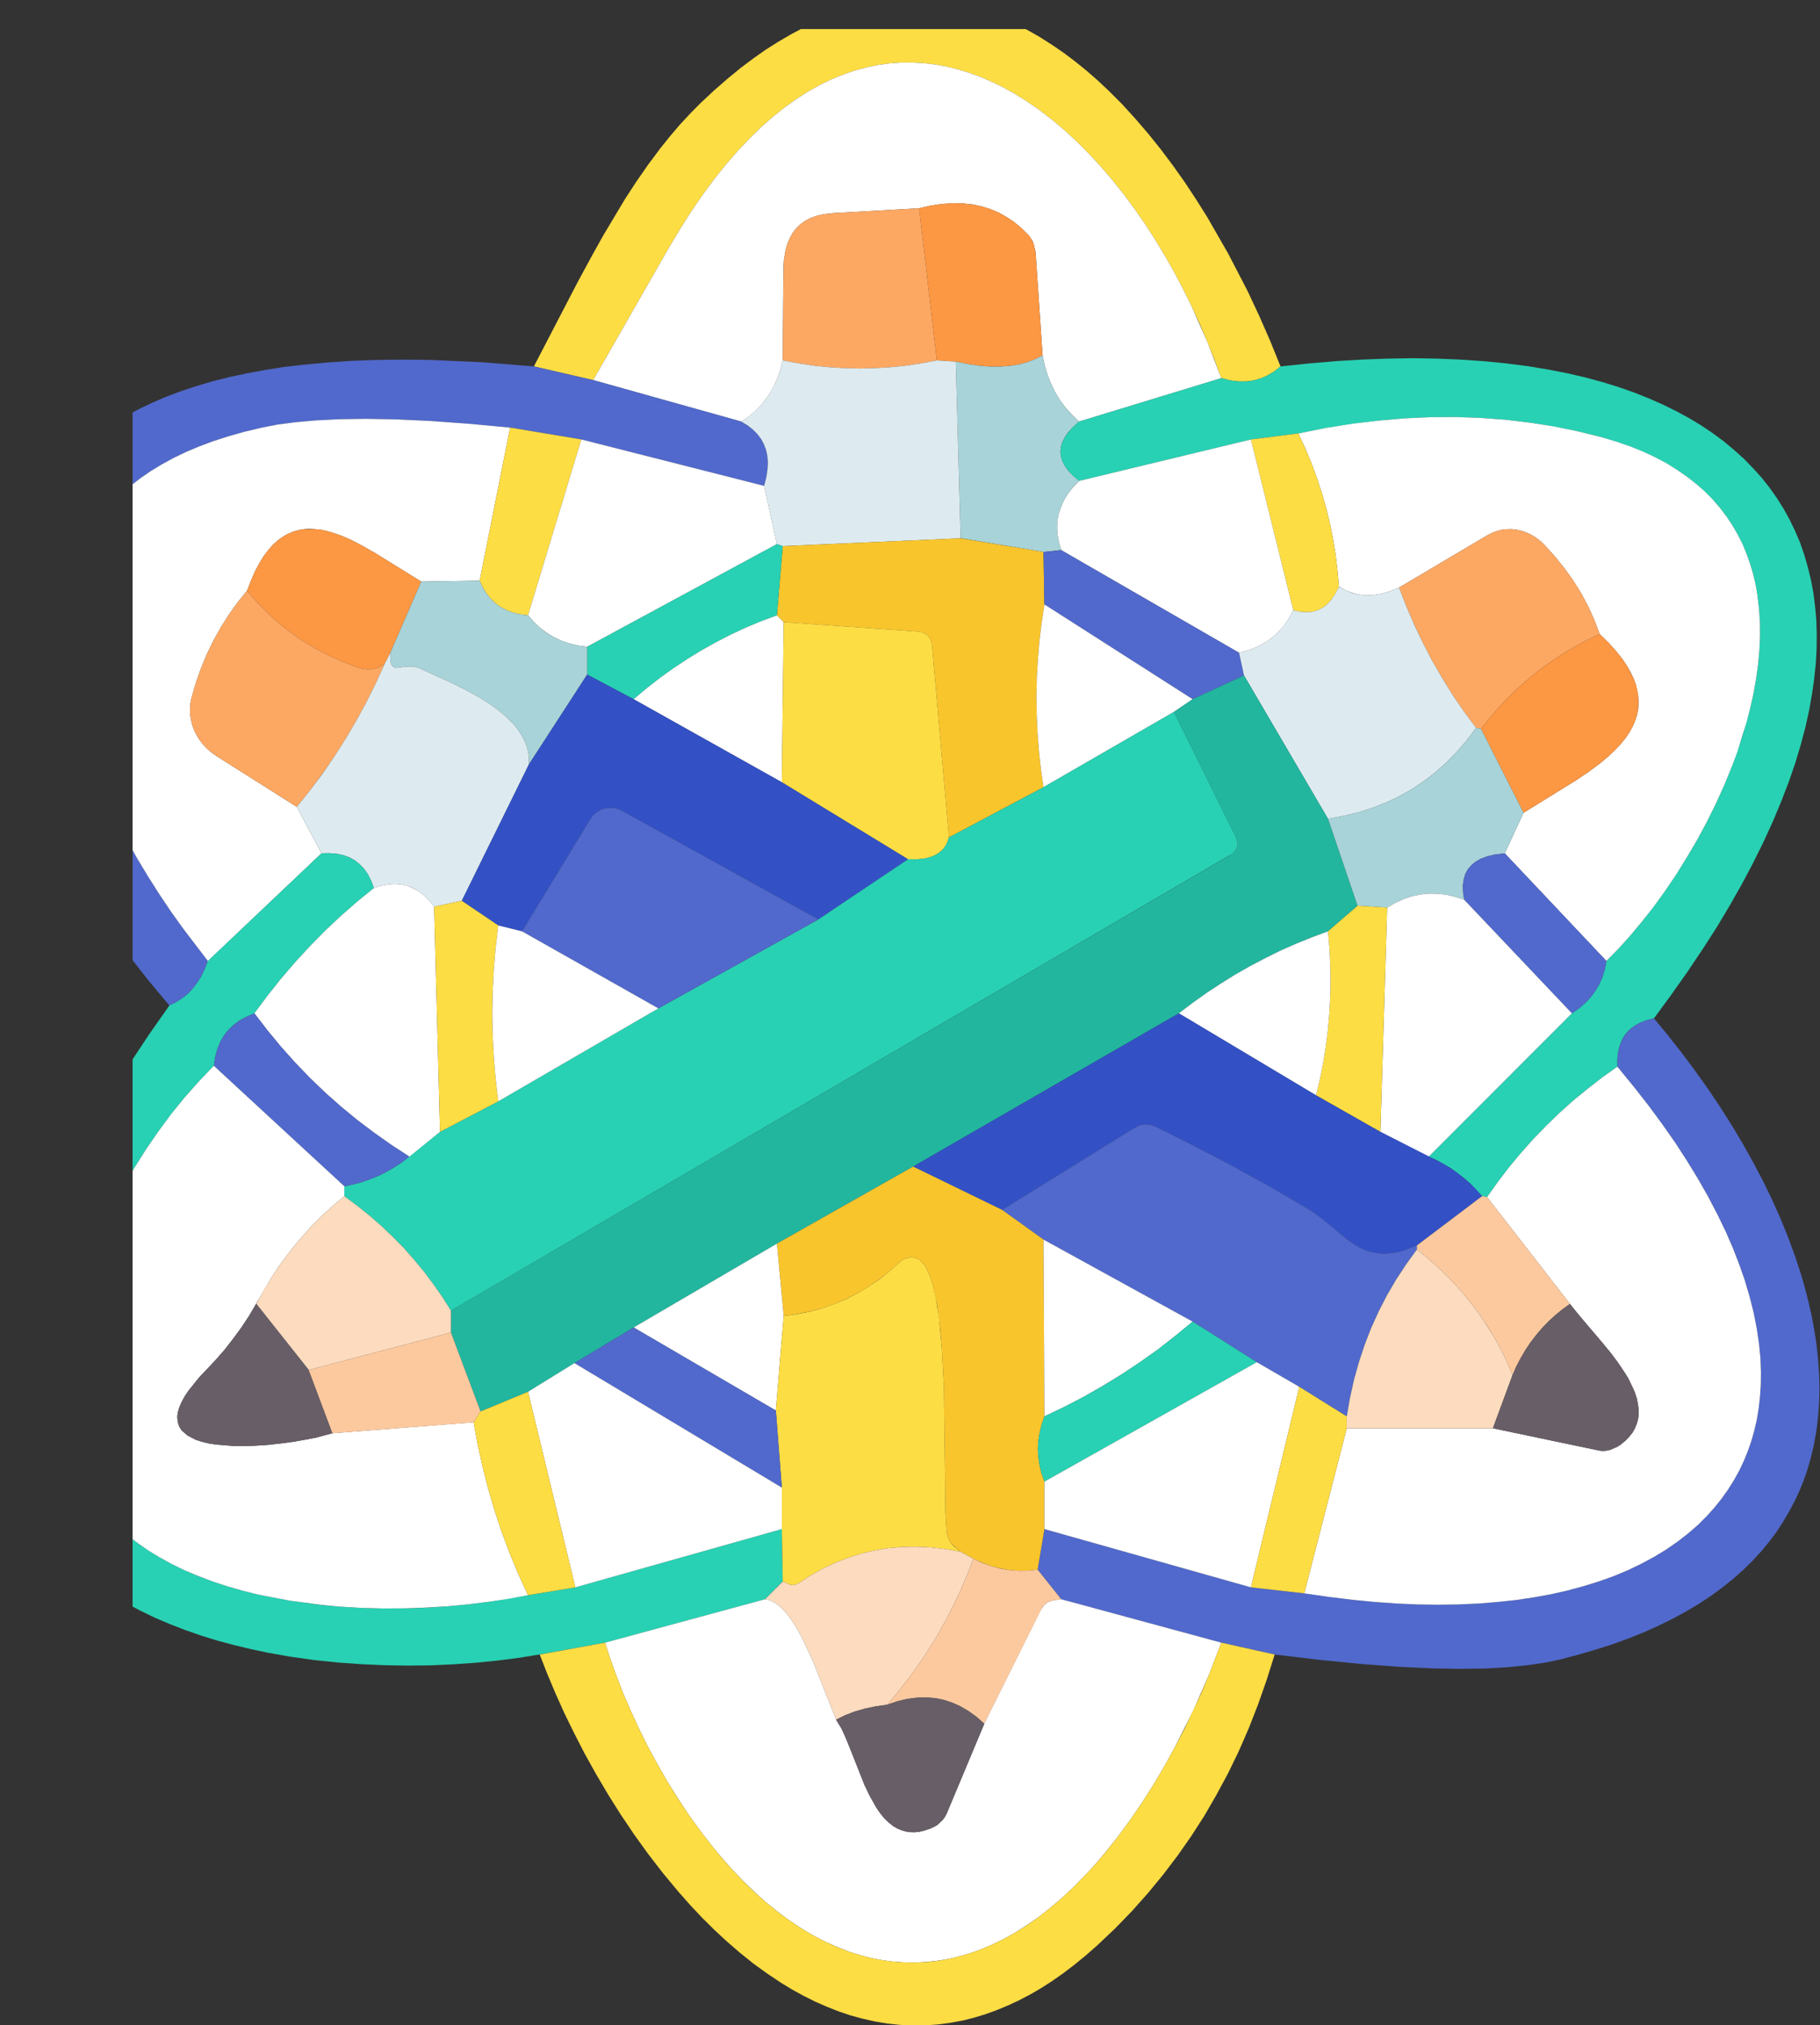 <?xml version="1.0" standalone="no"?><!DOCTYPE svg PUBLIC "-//W3C//DTD SVG 1.1//EN" "http://www.w3.org/Graphics/SVG/1.1/DTD/svg11.dtd"><svg height="1553" node-id="1" sillyvg="true" template-height="1553" template-width="1396" version="1.1" viewBox="0 0 1396 1553" width="1396" xmlns="http://www.w3.org/2000/svg" xmlns:xlink="http://www.w3.org/1999/xlink"><rect x="0" y="0" width="1396" height="1553" fill="#333333" stroke="none"/><defs node-id="71"><clipPath id="clip-path" node-id="5"><path d="M 101.70 22.30 L 1498.30 22.30 L 1498.30 1577.70 L 101.70 1577.70 Z" fill="#000000" fill-rule="nonzero" id="SVGID" node-id="6" stroke="none" target-height="1555.4" target-width="1396.6" target-x="101.7" target-y="22.3"></path></clipPath></defs><g node-id="379"><g clip-path="url(#clip-path)" group-id="1" id="sillyvg_g_0" node-id="77"><path d="M 982.20 281.00 L 977.30 284.90 L 972.30 287.90 L 967.10 290.20 L 961.70 291.70 L 956.00 292.50 L 950.00 292.50 L 943.60 291.70 L 936.80 290.00 L 931.60 276.00 L 926.10 262.20 L 920.30 248.50 L 914.10 235.10 L 907.50 221.80 L 900.70 208.80 L 893.50 196.20 L 886.10 183.90 L 878.30 171.80 L 870.20 160.20 L 862.00 149.10 L 853.50 138.40 L 844.60 128.00 L 835.50 118.20 L 826.30 108.90 L 817.00 100.30 L 807.20 92.00 L 797.30 84.40 L 787.30 77.50 L 777.30 71.30 L 768.90 66.70 L 760.50 62.60 L 752.10 59.00 L 743.60 55.90 L 735.10 53.30 L 726.40 51.10 L 717.70 49.50 L 709.00 48.50 L 700.10 48.00 L 691.30 48.00 L 682.50 48.60 L 673.60 49.80 L 664.60 51.70 L 655.60 54.10 L 646.40 57.30 L 637.60 60.90 L 628.80 65.20 L 619.80 70.20 L 610.60 76.10 L 601.30 82.80 L 592.70 89.70 L 583.90 97.40 L 575.00 106.10 L 565.90 115.70 L 556.60 126.40 L 548.20 136.90 L 539.60 148.50 L 530.90 161.10 L 522.10 174.90 L 513.10 189.90 L 455.00 291.50 L 409.50 281.00 L 443.00 216.50 L 454.70 194.90 L 462.70 180.60 L 479.30 152.80 L 488.10 139.30 L 497.20 126.20 L 506.60 113.60 L 514.00 104.40 L 521.50 95.60 L 529.30 87.20 L 537.30 79.10 L 547.80 69.30 L 558.00 60.40 L 568.00 52.20 L 577.70 44.90 L 587.20 38.20 L 596.50 32.30 L 606.60 26.40 L 616.30 21.20 L 625.90 16.70 L 635.30 12.80 L 644.40 9.50 L 653.40 6.70 L 662.80 4.40 L 672.10 2.50 L 681.20 1.20 L 690.10 0.30 L 698.90 -0.00 L 707.60 0.10 L 718.10 0.90 L 728.50 2.30 L 738.70 4.20 L 748.80 6.80 L 758.80 10.00 L 768.50 13.80 L 778.20 18.00 L 787.70 22.80 L 797.20 28.20 L 806.50 34.10 L 815.60 40.30 L 824.50 47.00 L 833.30 54.10 L 842.00 61.70 L 850.60 69.80 L 860.90 80.10 L 870.90 91.10 L 880.80 102.60 L 890.50 114.70 L 899.80 127.10 L 908.80 139.80 L 917.50 153.00 L 926.00 166.50 L 941.90 194.20 L 956.70 222.70 L 965.80 242.10 L 974.30 261.50 L 982.20 281.00 Z" fill="#fddd44" fill-rule="nonzero" group-id="1,50" node-id="81" stroke="none" target-height="292.5" target-width="572.7" target-x="409.5" target-y="-0"></path><path d="M 936.80 290.00 L 827.70 323.30 L 822.30 318.20 L 817.40 312.70 L 813.10 307.00 L 809.40 300.90 L 806.20 294.40 L 803.50 287.60 L 801.30 280.30 L 799.70 272.60 L 794.30 193.00 L 792.90 187.20 L 791.80 184.50 L 789.00 180.40 L 783.50 175.00 L 777.90 170.30 L 772.00 166.40 L 766.00 163.00 L 759.60 160.30 L 753.00 158.30 L 746.10 156.80 L 738.70 156.00 L 731.00 155.80 L 722.80 156.40 L 714.20 157.60 L 705.00 159.70 L 638.40 163.50 L 632.20 164.20 L 626.70 165.40 L 621.90 167.10 L 617.70 169.30 L 614.00 171.90 L 610.80 175.00 L 608.00 178.60 L 605.70 182.80 L 603.70 187.60 L 602.30 193.10 L 601.30 199.40 L 600.90 206.60 L 600.40 276.40 L 598.40 284.20 L 595.80 291.40 L 592.70 298.00 L 589.00 304.00 L 584.80 309.50 L 580.00 314.60 L 574.60 319.20 L 568.60 323.30 L 455.00 291.50 L 513.10 189.90 L 522.10 174.90 L 530.90 161.10 L 539.60 148.50 L 548.20 136.90 L 556.60 126.40 L 565.90 115.70 L 575.00 106.10 L 583.90 97.40 L 592.70 89.70 L 601.30 82.80 L 610.60 76.10 L 619.80 70.20 L 628.80 65.20 L 637.60 60.90 L 646.40 57.30 L 655.60 54.10 L 664.60 51.70 L 673.60 49.80 L 682.50 48.60 L 691.30 48.00 L 700.10 48.00 L 709.00 48.50 L 717.70 49.50 L 726.40 51.10 L 735.10 53.30 L 743.60 55.90 L 752.10 59.00 L 760.50 62.60 L 768.90 66.70 L 777.30 71.30 L 787.30 77.50 L 797.30 84.40 L 807.20 92.00 L 817.00 100.30 L 826.30 108.90 L 835.50 118.20 L 844.60 128.00 L 853.50 138.40 L 862.00 149.10 L 870.20 160.20 L 878.30 171.80 L 886.10 183.90 L 893.50 196.20 L 900.70 208.80 L 907.50 221.80 L 914.10 235.10 L 926.10 262.20 L 936.80 290.00 Z" fill="#ffffff" fill-rule="nonzero" group-id="1,51" node-id="86" stroke="none" target-height="275.3" target-width="481.8" target-x="455" target-y="48"></path></g></g><g node-id="380"><path d="M 705.00 159.70 L 718.60 276.40 L 706.80 278.60 L 695.00 280.40 L 683.20 281.60 L 671.40 282.30 L 659.50 282.60 L 647.60 282.30 L 635.80 281.60 L 624.00 280.40 L 612.20 278.60 L 600.40 276.40 L 601.00 206.60 L 601.30 199.40 L 602.30 193.10 L 603.70 187.60 L 605.70 182.80 L 608.00 178.60 L 610.80 175.00 L 614.00 171.90 L 617.70 169.30 L 621.90 167.10 L 626.70 165.40 L 632.20 164.20 L 638.40 163.50 Z" fill="#fca863" fill-rule="nonzero" group-id="2" node-id="92" stroke="none" target-height="122.9" target-width="118.2" target-x="600.4" target-y="159.7"></path></g><g node-id="381"><g clip-path="url(#clip-path)" group-id="3" id="sillyvg_g_1" node-id="95"><path d="M 705.00 159.70 L 714.20 157.60 L 722.80 156.40 L 731.00 155.80 L 738.70 156.00 L 746.00 156.80 L 753.00 158.30 L 759.60 160.30 L 766.00 163.00 L 772.00 166.40 L 777.90 170.30 L 783.50 175.00 L 789.00 180.40 L 790.50 182.30 L 792.90 187.20 L 794.30 193.00 L 799.70 272.60 L 794.20 275.30 L 788.40 277.60 L 782.20 279.30 L 775.50 280.50 L 768.30 281.10 L 760.50 281.20 L 752.10 280.60 L 743.00 279.30 L 733.10 277.30 L 718.60 276.40 Z" fill="#fc9743" fill-rule="nonzero" group-id="3,52" node-id="99" stroke="none" target-height="125.4" target-width="94.7" target-x="705" target-y="155.8"></path><path d="M 409.50 281.00 L 455.00 291.50 L 568.60 323.30 L 573.60 326.40 L 577.70 329.60 L 581.10 333.10 L 583.90 336.80 L 586.00 340.80 L 587.60 345.00 L 588.60 349.60 L 589.00 354.60 L 588.70 360.00 L 587.80 366.00 L 586.10 372.60 L 445.90 337.00 L 391.30 327.90 L 358.70 324.90 L 329.60 322.80 L 303.60 321.60 L 280.50 321.20 L 260.10 321.50 L 242.20 322.40 L 226.50 323.80 L 212.80 325.60 L 201.00 327.90 L 187.60 331.10 L 175.10 334.60 L 163.60 338.30 L 153.00 342.30 L 143.10 346.40 L 133.10 351.20 L 123.90 356.30 L 115.40 361.40 L 107.60 366.80 L 100.50 372.30 L 93.60 378.40 L 87.20 384.70 L 81.50 391.10 L 76.30 397.70 L 71.70 404.40 L 67.40 411.50 L 63.70 418.70 L 60.40 426.10 L 57.50 433.70 L 55.10 441.40 L 53.20 449.20 L 51.70 457.20 L 50.50 465.40 L 49.80 473.60 L 49.40 482.10 L 49.50 492.60 L 50.10 503.30 L 51.30 514.20 L 53.00 525.40 L 55.20 536.30 L 57.80 547.40 L 60.90 558.60 L 64.50 569.90 L 69.80 584.80 L 75.70 599.60 L 82.40 614.50 L 89.50 629.20 L 97.10 643.70 L 105.10 658.10 L 113.60 672.20 L 122.30 685.90 L 131.30 699.30 L 140.70 712.40 L 159.50 737.00 L 157.00 743.40 L 154.20 749.10 L 151.00 754.20 L 147.50 758.60 L 143.60 762.50 L 139.40 765.90 L 134.90 768.70 L 129.90 771.10 L 113.50 751.40 L 98.80 732.70 L 85.50 714.90 L 73.70 698.00 L 63.10 681.90 L 53.80 666.60 L 45.70 652.10 L 38.70 638.30 L 32.70 625.20 L 27.60 612.70 L 23.40 600.80 L 20.00 589.50 L 15.80 572.80 L 12.40 556.90 L 9.60 542.00 L 7.60 527.80 L 6.10 514.40 L 5.20 500.40 L 4.80 487.20 L 5.00 474.70 L 5.80 462.90 L 7.10 451.70 L 9.00 440.30 L 11.40 429.40 L 14.20 419.20 L 17.50 409.50 L 21.30 400.40 L 25.60 391.30 L 30.30 382.70 L 35.50 374.50 L 41.00 366.70 L 47.00 359.40 L 53.30 352.40 L 60.10 345.70 L 67.20 339.40 L 74.70 333.50 L 82.50 327.90 L 90.60 322.60 L 99.00 317.70 L 107.80 313.10 L 116.90 308.80 L 126.30 304.70 L 138.20 300.20 L 150.50 296.10 L 163.30 292.30 L 176.60 289.00 L 189.90 286.20 L 203.50 283.70 L 217.40 281.50 L 231.70 279.80 L 250.80 278.00 L 270.20 276.70 L 290.00 276.00 L 309.90 275.80 L 329.80 276.00 L 369.90 277.80 L 409.50 281.00 Z" fill="#5169cc" fill-rule="nonzero" group-id="3,53" node-id="104" stroke="none" target-height="495.3" target-width="584.2" target-x="4.8" target-y="275.8"></path></g></g><g node-id="382"><path d="M 799.70 272.60 L 801.30 280.30 L 803.50 287.50 L 806.20 294.40 L 809.40 300.80 L 813.10 306.90 L 817.40 312.70 L 822.20 318.10 L 827.70 323.30 L 822.80 327.70 L 819.10 331.80 L 816.50 335.70 L 814.70 339.40 L 813.70 343.00 L 813.40 346.50 L 813.80 349.90 L 814.80 353.40 L 816.60 357.00 L 819.20 360.70 L 822.90 364.60 L 827.70 368.70 L 823.00 373.60 L 819.20 378.60 L 816.20 383.50 L 813.90 388.50 L 812.20 393.60 L 811.30 398.80 L 810.90 404.20 L 811.20 409.80 L 812.30 415.70 L 814.00 421.80 L 800.40 423.30 L 736.80 412.70 L 733.10 277.30 L 743.00 279.30 L 752.10 280.60 L 760.50 281.20 L 768.30 281.10 L 775.50 280.50 L 782.20 279.30 L 788.40 277.60 L 794.20 275.30 L 799.70 272.60 Z" fill="#a8d3d8" fill-rule="nonzero" group-id="4" node-id="110" stroke="none" target-height="150.7" target-width="94.6" target-x="733.1" target-y="272.6"></path></g><g node-id="383"><g clip-path="url(#clip-path)" group-id="5" id="sillyvg_g_2" node-id="113"><path d="M 600.40 276.40 L 612.20 278.60 L 624.00 280.40 L 635.80 281.60 L 647.60 282.30 L 659.50 282.60 L 671.40 282.30 L 683.20 281.60 L 695.00 280.40 L 706.80 278.60 L 718.60 276.40 L 733.10 277.30 L 736.80 412.80 L 600.40 418.80 L 595.90 417.30 L 586.10 372.60 L 587.80 366.00 L 588.70 360.00 L 589.00 354.60 L 588.60 349.60 L 587.60 345.00 L 586.00 340.80 L 583.90 336.80 L 581.10 333.10 L 577.70 329.60 L 573.60 326.30 L 568.60 323.30 L 574.60 319.10 L 580.00 314.50 L 584.80 309.50 L 589.00 304.00 L 592.70 297.90 L 595.80 291.40 L 598.40 284.20 L 600.40 276.40 Z" fill="#ddebf0" fill-rule="nonzero" group-id="5,54" node-id="117" stroke="none" target-height="142.4" target-width="168.2" target-x="568.6" target-y="276.4"></path><path d="M 1268.60 780.90 L 1262.60 782.50 L 1257.60 784.50 L 1253.40 786.90 L 1249.80 789.70 L 1246.80 793.00 L 1244.40 796.80 L 1242.60 801.10 L 1241.30 806.00 L 1240.60 811.60 L 1240.60 818.00 L 1228.90 826.30 L 1217.60 835.00 L 1206.70 844.00 L 1196.10 853.50 L 1185.90 863.40 L 1176.00 873.60 L 1166.60 884.20 L 1157.50 895.10 L 1148.90 906.40 L 1140.60 918.00 L 1136.80 917.30 L 1128.00 907.90 L 1123.20 903.60 L 1112.90 895.90 L 1101.80 889.60 L 1095.90 887.00 L 1205.70 777.10 L 1211.30 773.20 L 1216.10 769.00 L 1220.30 764.50 L 1223.80 759.70 L 1226.80 754.60 L 1229.20 749.10 L 1231.00 743.20 L 1232.20 737.00 L 1241.20 727.80 L 1250.20 717.80 L 1259.40 706.80 L 1268.20 695.50 L 1276.90 683.60 L 1285.50 670.80 L 1293.70 657.90 L 1301.60 644.40 L 1309.10 630.50 L 1316.10 616.40 L 1322.60 602.00 L 1328.60 587.40 L 1336.30 565.20 L 1342.50 543.00 L 1345.00 531.70 L 1347.00 520.60 L 1348.50 509.70 L 1349.50 498.80 L 1350.00 487.90 L 1349.90 477.20 L 1349.20 466.70 L 1348.00 456.40 L 1346.50 448.20 L 1344.70 440.20 L 1342.40 432.40 L 1339.70 424.80 L 1336.50 417.30 L 1333.00 410.10 L 1328.90 403.00 L 1324.40 396.20 L 1319.30 389.50 L 1313.70 383.10 L 1307.80 377.10 L 1301.30 371.30 L 1294.20 365.70 L 1286.40 360.30 L 1277.90 355.20 L 1269.50 350.60 L 1260.30 346.40 L 1250.30 342.30 L 1239.50 338.60 L 1227.90 335.10 L 1209.90 330.70 L 1191.70 327.10 L 1173.40 324.10 L 1154.80 321.90 L 1136.00 320.50 L 1116.90 319.80 L 1097.50 319.90 L 1077.80 320.80 L 1057.90 322.50 L 1037.50 325.00 L 1016.90 328.30 L 995.90 332.40 L 959.50 337.00 L 827.70 368.80 L 822.90 364.70 L 819.20 360.70 L 816.60 357.00 L 814.80 353.40 L 813.80 350.00 L 813.40 346.50 L 813.70 343.00 L 814.70 339.50 L 816.50 335.80 L 819.10 331.90 L 822.80 327.70 L 827.70 323.30 L 936.80 290.00 L 943.60 291.70 L 950.00 292.50 L 956.00 292.50 L 961.70 291.70 L 967.10 290.20 L 972.30 287.90 L 977.30 284.90 L 982.20 281.00 L 1004.20 278.70 L 1025.30 276.90 L 1045.60 275.70 L 1065.10 275.00 L 1083.80 274.70 L 1101.70 275.00 L 1119.00 275.70 L 1137.20 276.90 L 1154.60 278.60 L 1171.20 280.70 L 1187.00 283.30 L 1202.00 286.20 L 1216.20 289.50 L 1229.80 293.20 L 1242.30 297.10 L 1254.20 301.30 L 1265.40 305.80 L 1276.00 310.50 L 1286.10 315.50 L 1295.70 320.70 L 1304.80 326.20 L 1313.30 331.90 L 1322.00 338.30 L 1330.00 345.00 L 1337.60 351.80 L 1344.60 359.00 L 1351.20 366.30 L 1357.30 374.00 L 1362.90 381.90 L 1368.00 390.00 L 1372.70 398.50 L 1376.90 407.20 L 1380.70 416.10 L 1383.90 425.40 L 1386.70 435.00 L 1389.10 444.90 L 1391.00 455.10 L 1392.30 465.70 L 1393.20 475.90 L 1393.50 486.50 L 1393.40 497.30 L 1392.80 508.50 L 1391.60 520.10 L 1389.90 532.10 L 1387.70 544.50 L 1384.90 557.30 L 1381.30 570.90 L 1377.10 584.90 L 1372.10 599.50 L 1366.30 614.50 L 1359.80 630.10 L 1352.40 646.20 L 1344.10 662.90 L 1335.90 678.30 L 1326.90 694.20 L 1317.10 710.60 L 1306.30 727.40 L 1294.70 744.70 L 1282.10 762.60 L 1268.60 781.00 Z" fill="#28d1b3" fill-rule="nonzero" group-id="5,55" node-id="122" stroke="none" target-height="643.3" target-width="580.1" target-x="813.4" target-y="274.7"></path><path d="M 391.30 327.90 L 367.90 445.30 L 323.10 446.00 L 287.20 423.80 L 277.90 418.50 L 268.80 413.80 L 262.60 411.10 L 256.50 408.90 L 250.60 407.20 L 246.10 406.20 L 237.40 405.50 L 233.10 405.80 L 229.00 406.50 L 224.90 407.70 L 220.80 409.40 L 216.80 411.70 L 213.20 414.30 L 209.50 417.60 L 205.80 421.80 L 202.10 426.70 L 199.00 431.80 L 195.80 437.70 L 192.70 444.80 L 189.50 453.00 L 182.30 461.90 L 175.70 471.10 L 169.60 480.70 L 164.00 490.70 L 158.90 501.10 L 154.40 511.90 L 150.40 523.10 L 147.00 534.80 L 146.10 539.00 L 145.70 543.20 L 145.80 547.40 L 146.40 551.60 L 147.40 555.80 L 148.80 559.70 L 150.70 563.60 L 153.00 567.30 L 155.60 570.80 L 158.70 574.00 L 162.10 577.00 L 165.90 579.70 L 227.70 618.80 L 246.60 654.40 L 159.50 737.00 L 140.70 712.40 L 131.30 699.30 L 122.30 685.90 L 113.60 672.20 L 105.10 658.10 L 97.10 643.70 L 89.50 629.20 L 82.30 614.50 L 75.70 599.60 L 69.80 584.80 L 64.50 569.90 L 60.90 558.60 L 57.80 547.40 L 55.20 536.30 L 53.00 525.40 L 51.30 514.20 L 50.10 503.30 L 49.50 492.60 L 49.40 482.10 L 49.70 473.60 L 50.50 465.40 L 51.60 457.20 L 53.20 449.20 L 55.10 441.40 L 57.50 433.70 L 60.40 426.10 L 63.70 418.70 L 67.40 411.50 L 71.70 404.40 L 76.30 397.70 L 81.50 391.10 L 87.20 384.70 L 93.60 378.40 L 100.50 372.30 L 107.60 366.80 L 115.40 361.40 L 123.80 356.30 L 133.10 351.20 L 143.10 346.40 L 152.90 342.30 L 163.60 338.30 L 175.10 334.60 L 187.50 331.10 L 201.00 327.90 L 212.80 325.60 L 226.50 323.80 L 242.20 322.40 L 260.10 321.50 L 280.50 321.20 L 303.60 321.60 L 329.60 322.80 L 358.70 324.90 L 391.30 327.90 Z M 1232.20 737.00 L 1154.20 654.40 L 1168.60 623.30 L 1207.90 599.00 L 1218.00 592.30 L 1227.50 585.20 L 1233.50 580.20 L 1238.90 575.10 L 1243.70 569.90 L 1247.10 565.70 L 1249.90 561.50 L 1252.30 557.10 L 1254.20 552.70 L 1255.70 548.10 L 1256.60 543.30 L 1256.80 538.40 L 1256.50 533.20 L 1254.80 525.10 L 1253.20 520.70 L 1251.00 516.10 L 1248.30 511.20 L 1244.60 505.60 L 1239.90 499.70 L 1234.10 493.20 L 1227.00 486.20 L 1223.00 475.60 L 1218.30 465.20 L 1212.90 455.10 L 1206.80 445.30 L 1199.90 435.70 L 1192.30 426.30 L 1183.90 417.10 L 1180.80 414.30 L 1177.50 411.90 L 1174.20 409.90 L 1170.60 408.30 L 1166.90 407.00 L 1163.20 406.20 L 1159.50 405.80 L 1155.70 405.90 L 1151.90 406.30 L 1148.30 407.20 L 1144.80 408.50 L 1141.30 410.20 L 1073.10 450.60 L 1066.30 453.40 L 1059.90 455.30 L 1053.90 456.30 L 1048.10 456.60 L 1042.60 456.00 L 1037.30 454.70 L 1032.10 452.70 L 1027.00 449.80 L 1025.90 437.60 L 1024.50 425.50 L 1022.50 413.40 L 1020.10 401.50 L 1017.20 389.60 L 1013.80 377.80 L 1010.00 366.30 L 1005.80 354.80 L 1001.00 343.50 L 995.90 332.40 L 1016.90 328.20 L 1037.60 324.90 L 1057.90 322.50 L 1077.80 320.80 L 1097.50 319.90 L 1116.90 319.80 L 1136.00 320.50 L 1154.80 321.90 L 1173.40 324.10 L 1191.80 327.00 L 1209.90 330.70 L 1227.90 335.10 L 1239.60 338.60 L 1250.40 342.30 L 1260.30 346.30 L 1269.50 350.60 L 1278.00 355.10 L 1286.40 360.30 L 1294.20 365.70 L 1301.30 371.30 L 1307.80 377.00 L 1313.70 383.00 L 1319.30 389.50 L 1324.40 396.20 L 1328.90 403.00 L 1333.00 410.10 L 1336.60 417.30 L 1339.70 424.80 L 1342.40 432.40 L 1344.70 440.20 L 1346.60 448.20 L 1348.00 456.40 L 1349.20 466.70 L 1349.90 477.10 L 1350.00 487.80 L 1349.50 498.80 L 1348.50 509.60 L 1347.00 520.60 L 1345.00 531.70 L 1342.50 543.00 L 1339.60 554.10 L 1332.70 576.30 L 1328.60 587.40 L 1322.60 602.00 L 1316.10 616.40 L 1309.10 630.50 L 1301.60 644.40 L 1293.70 657.80 L 1285.60 670.80 L 1277.00 683.50 L 1268.30 695.50 L 1259.40 706.80 L 1250.20 717.80 L 1241.20 727.80 L 1232.20 736.90 Z" fill="#ffffff" fill-rule="nonzero" group-id="5,56" node-id="127" stroke="none" target-height="417.2" target-width="1300.6" target-x="49.4" target-y="319.8"></path></g></g><g node-id="384"><path d="M 391.30 327.90 L 445.90 337.00 L 405.00 471.90 L 398.90 471.10 L 393.50 469.80 L 388.60 467.90 L 384.10 465.60 L 380.10 462.70 L 376.50 459.30 L 373.30 455.30 L 370.40 450.60 L 367.90 445.30 Z M 995.90 332.40 L 1001.00 343.60 L 1005.80 354.80 L 1010.00 366.30 L 1013.80 377.90 L 1017.20 389.60 L 1020.10 401.50 L 1022.50 413.40 L 1024.50 425.50 L 1025.90 437.60 L 1027.00 449.90 L 1024.20 455.50 L 1021.20 459.90 L 1018.00 463.40 L 1014.60 466.00 L 1010.90 467.90 L 1006.90 469.10 L 1002.40 469.50 L 997.50 469.20 L 992.00 468.00 L 959.50 337.00 Z" fill="#fddd44" fill-rule="nonzero" group-id="6" node-id="133" stroke="none" target-height="144" target-width="659.1" target-x="367.9" target-y="327.9"></path></g><g node-id="385"><path d="M 445.90 337.00 L 586.10 372.60 L 595.90 417.30 L 450.40 496.00 L 443.40 495.10 L 436.80 493.50 L 430.70 491.40 L 424.90 488.70 L 419.50 485.40 L 414.30 481.50 L 409.50 477.00 L 405.00 471.90 Z M 959.50 337.00 L 992.00 468.00 L 988.50 474.50 L 984.60 480.20 L 980.10 485.10 L 975.30 489.40 L 969.90 493.10 L 964.00 496.20 L 957.50 498.70 L 950.40 500.60 L 814.00 421.90 L 812.30 415.70 L 811.20 409.90 L 810.90 404.30 L 811.20 398.90 L 812.20 393.70 L 813.90 388.60 L 816.20 383.50 L 819.20 378.60 L 823.00 373.70 L 827.70 368.80 Z" fill="#ffffff" fill-rule="nonzero" group-id="7" node-id="138" stroke="none" target-height="163.6" target-width="587" target-x="405" target-y="337"></path></g><g node-id="386"><path d="M 323.10 446.00 L 299.70 499.90 L 295.10 509.00 L 292.10 511.00 L 288.90 512.40 L 285.60 513.20 L 282.20 513.40 L 278.40 513.00 L 274.40 511.90 L 262.90 507.50 L 251.90 502.60 L 241.50 497.10 L 231.70 491.20 L 222.30 484.60 L 213.40 477.60 L 205.00 469.90 L 197.00 461.70 L 189.50 453.00 L 192.70 444.80 L 195.80 437.70 L 199.00 431.80 L 202.10 426.70 L 205.80 421.80 L 209.50 417.60 L 213.20 414.30 L 216.80 411.70 L 220.80 409.40 L 224.90 407.70 L 229.00 406.50 L 233.10 405.80 L 241.70 405.70 L 246.10 406.20 L 250.60 407.20 L 256.50 408.90 L 262.60 411.10 L 268.80 413.80 L 277.90 418.50 L 287.20 423.80 L 323.10 446.00 Z" fill="#fc9743" fill-rule="nonzero" group-id="8" node-id="143" stroke="none" target-height="107.7" target-width="133.6" target-x="189.5" target-y="405.7"></path></g><g node-id="387"><path d="M 1227.00 486.20 L 1218.00 490.50 L 1209.40 495.10 L 1200.90 500.00 L 1192.70 505.30 L 1184.70 510.90 L 1176.90 516.80 L 1169.40 523.10 L 1162.20 529.70 L 1155.20 536.60 L 1148.50 543.70 L 1142.10 551.20 L 1136.00 559.00 L 1132.20 558.20 L 1123.00 545.80 L 1114.30 533.10 L 1106.20 520.00 L 1098.50 506.70 L 1091.40 493.00 L 1084.80 479.10 L 1078.70 465.00 L 1073.10 450.60 L 1141.30 410.20 L 1144.80 408.40 L 1148.30 407.10 L 1151.90 406.30 L 1155.70 405.80 L 1159.40 405.80 L 1163.20 406.20 L 1166.90 407.00 L 1170.60 408.30 L 1174.20 409.90 L 1177.50 411.90 L 1180.80 414.30 L 1183.90 417.10 L 1192.30 426.30 L 1199.90 435.70 L 1206.80 445.30 L 1212.90 455.10 L 1218.30 465.20 L 1223.00 475.50 L 1227.00 486.20 Z" fill="#fca863" fill-rule="nonzero" group-id="9" node-id="148" stroke="none" target-height="153.2" target-width="153.9" target-x="1073.1" target-y="405.8"></path></g><g node-id="388"><path d="M 736.80 412.80 L 800.40 423.30 L 801.10 463.50 L 799.00 477.50 L 797.30 491.40 L 796.10 505.50 L 795.30 519.50 L 795.00 533.60 L 795.20 547.60 L 795.80 561.70 L 796.90 575.70 L 798.40 589.70 L 800.40 603.70 L 727.90 642.20 L 714.80 494.00 L 714.20 491.50 L 713.20 489.30 L 711.60 487.40 L 709.70 485.90 L 707.50 484.90 L 705.00 484.40 L 601.10 477.10 L 595.90 471.90 L 600.40 418.80 Z" fill="#f8c52d" fill-rule="nonzero" group-id="10" node-id="153" stroke="none" target-height="229.4" target-width="205.2" target-x="595.9" target-y="412.8"></path></g><g node-id="389"><path d="M 595.90 417.30 L 600.40 418.80 L 595.90 471.90 L 583.80 476.40 L 572.00 481.30 L 560.40 486.70 L 549.00 492.60 L 537.90 498.80 L 527.00 505.50 L 516.30 512.60 L 506.00 520.00 L 495.90 527.90 L 486.00 536.20 L 450.40 517.30 L 450.40 496.00 Z" fill="#28d1b3" fill-rule="nonzero" group-id="11" node-id="158" stroke="none" target-height="118.9" target-width="150" target-x="450.4" target-y="417.3"></path></g><g node-id="390"><path d="M 800.40 423.30 L 814.00 421.90 L 950.40 500.60 L 954.20 518.00 L 914.80 536.20 L 801.10 463.50 Z" fill="#5169cc" fill-rule="nonzero" group-id="12" node-id="163" stroke="none" target-height="114.3" target-width="153.8" target-x="800.4" target-y="421.9"></path></g><g node-id="391"><path d="M 323.10 446.00 L 367.90 445.30 L 370.40 450.60 L 373.30 455.30 L 376.50 459.30 L 380.10 462.70 L 384.10 465.60 L 388.60 467.90 L 393.50 469.80 L 398.90 471.10 L 405.00 471.90 L 409.50 477.00 L 414.30 481.50 L 419.40 485.40 L 424.90 488.70 L 430.70 491.40 L 436.80 493.50 L 443.40 495.10 L 450.40 496.00 L 450.40 517.30 L 405.70 586.20 L 405.70 581.40 L 405.10 576.70 L 404.00 572.40 L 402.30 568.10 L 400.20 564.10 L 397.70 560.20 L 394.80 556.40 L 391.40 552.80 L 386.60 548.30 L 381.30 543.90 L 375.50 539.80 L 366.40 534.10 L 356.80 528.90 L 347.20 524.10 L 321.10 512.20 L 317.50 511.30 L 314.90 511.10 L 310.90 511.30 L 303.90 512.20 L 302.30 511.80 L 301.10 511.00 L 300.20 509.60 L 299.50 507.40 L 299.30 504.30 L 299.70 499.90 Z" fill="#a8d3d8" fill-rule="nonzero" group-id="13" node-id="168" stroke="none" target-height="140.9" target-width="151.1" target-x="299.3" target-y="445.3"></path></g><g node-id="392"><path d="M 189.50 453.00 L 197.00 461.70 L 205.00 469.90 L 213.40 477.60 L 222.30 484.60 L 231.70 491.20 L 241.50 497.10 L 251.90 502.60 L 262.90 507.50 L 274.40 511.90 L 278.40 513.00 L 282.20 513.40 L 285.60 513.20 L 288.90 512.40 L 292.10 511.00 L 295.10 509.00 L 288.40 523.70 L 281.20 538.20 L 273.50 552.30 L 265.30 566.30 L 256.60 579.90 L 247.40 593.20 L 237.80 606.10 L 227.70 618.80 L 165.90 579.70 L 162.00 576.90 L 158.60 574.00 L 155.60 570.80 L 153.00 567.30 L 150.70 563.60 L 148.80 559.70 L 147.40 555.70 L 146.40 551.60 L 145.80 547.40 L 145.70 543.20 L 146.10 539.00 L 147.00 534.80 L 150.40 523.10 L 154.40 511.90 L 158.90 501.10 L 164.00 490.70 L 169.60 480.70 L 175.70 471.10 L 182.30 461.90 L 189.50 453.00 Z" fill="#fca863" fill-rule="nonzero" group-id="14" node-id="173" stroke="none" target-height="165.8" target-width="149.4" target-x="145.7" target-y="453"></path></g><g node-id="393"><path d="M 1027.00 449.90 L 1032.10 452.70 L 1037.30 454.80 L 1042.60 456.00 L 1048.10 456.60 L 1053.90 456.30 L 1059.90 455.30 L 1066.30 453.40 L 1073.10 450.60 L 1078.70 465.00 L 1084.80 479.20 L 1091.40 493.00 L 1098.50 506.70 L 1106.20 520.00 L 1114.30 533.10 L 1123.00 545.80 L 1132.20 558.20 L 1124.90 567.90 L 1117.20 576.80 L 1109.20 585.00 L 1100.80 592.40 L 1092.10 599.10 L 1082.90 605.20 L 1073.40 610.60 L 1063.40 615.30 L 1053.00 619.40 L 1042.10 622.90 L 1030.60 625.70 L 1018.60 627.90 L 954.20 518.00 L 950.40 500.60 L 957.50 498.70 L 964.00 496.20 L 969.90 493.10 L 975.30 489.40 L 980.10 485.10 L 984.60 480.10 L 988.50 474.50 L 992.00 468.00 L 997.50 469.20 L 1002.40 469.50 L 1006.80 469.10 L 1010.90 467.90 L 1014.60 466.00 L 1018.00 463.40 L 1021.20 459.90 L 1024.20 455.40 L 1027.00 449.80 Z" fill="#ddebf0" fill-rule="nonzero" group-id="15" node-id="178" stroke="none" target-height="178.1" target-width="181.8" target-x="950.4" target-y="449.8"></path></g><g node-id="394"><path d="M 801.10 463.50 L 914.80 536.20 L 900.40 546.00 L 800.40 603.70 L 798.40 589.70 L 796.90 575.70 L 795.80 561.70 L 795.20 547.60 L 795.00 533.60 L 795.30 519.50 L 796.10 505.50 L 797.30 491.40 L 799.00 477.50 L 801.10 463.50 Z M 595.90 471.90 L 601.10 477.10 L 599.70 599.90 L 486.00 536.20 L 495.90 527.90 L 506.00 520.00 L 516.30 512.60 L 527.00 505.50 L 537.90 498.80 L 549.00 492.60 L 560.40 486.70 L 572.00 481.30 L 583.80 476.40 L 595.90 471.90 Z" fill="#ffffff" fill-rule="nonzero" group-id="16" node-id="183" stroke="none" target-height="140.2" target-width="428.8" target-x="486" target-y="463.5"></path></g><g node-id="395"><path d="M 601.10 477.10 L 705.00 484.40 L 707.50 484.90 L 709.70 485.90 L 711.60 487.40 L 713.20 489.30 L 714.20 491.50 L 714.80 494.00 L 727.90 642.20 L 726.70 645.90 L 725.00 649.10 L 722.90 651.70 L 720.20 654.00 L 717.10 655.90 L 713.20 657.40 L 708.60 658.50 L 703.10 659.00 L 696.60 659.00 L 599.70 599.90 Z" fill="#fddd44" fill-rule="nonzero" group-id="17" node-id="188" stroke="none" target-height="181.9" target-width="128.2" target-x="599.7" target-y="477.1"></path></g><g node-id="396"><path d="M 1227.00 486.20 L 1234.10 493.20 L 1239.90 499.70 L 1244.60 505.60 L 1248.30 511.20 L 1253.20 520.70 L 1254.80 525.10 L 1255.90 529.20 L 1256.50 533.20 L 1256.80 538.40 L 1256.50 543.30 L 1255.70 548.10 L 1254.20 552.70 L 1252.30 557.10 L 1249.90 561.50 L 1247.10 565.70 L 1243.70 569.90 L 1238.90 575.10 L 1233.50 580.20 L 1227.50 585.20 L 1218.00 592.30 L 1207.90 599.00 L 1168.60 623.30 L 1136.00 559.00 L 1142.10 551.20 L 1148.50 543.70 L 1155.20 536.60 L 1162.20 529.70 L 1169.40 523.10 L 1176.90 516.80 L 1184.70 510.90 L 1192.70 505.30 L 1200.90 500.00 L 1209.40 495.10 L 1218.00 490.50 L 1227.00 486.20 Z" fill="#fc9743" fill-rule="nonzero" group-id="18" node-id="193" stroke="none" target-height="137.1" target-width="120.8" target-x="1136" target-y="486.2"></path></g><g node-id="397"><path d="M 299.70 499.90 L 299.30 504.30 L 299.50 507.50 L 300.20 509.60 L 301.10 511.00 L 302.30 511.80 L 303.90 512.20 L 310.90 511.30 L 314.90 511.10 L 317.50 511.30 L 321.10 512.20 L 347.20 524.10 L 356.80 528.90 L 366.40 534.10 L 375.50 539.80 L 381.30 543.90 L 386.60 548.30 L 391.40 552.80 L 394.80 556.40 L 397.70 560.20 L 400.20 564.10 L 402.30 568.10 L 404.00 572.40 L 405.10 576.70 L 405.70 581.40 L 405.70 586.20 L 354.20 690.80 L 333.00 695.30 L 329.10 690.50 L 325.10 686.50 L 321.00 683.40 L 316.80 681.00 L 312.50 679.30 L 307.90 678.30 L 303.20 677.90 L 298.10 678.20 L 292.60 679.20 L 286.80 681.00 L 284.60 675.20 L 282.10 670.30 L 279.20 666.20 L 275.90 662.80 L 272.30 659.90 L 268.20 657.60 L 263.70 655.90 L 258.70 654.80 L 253.00 654.30 L 246.60 654.40 L 227.70 618.80 L 237.80 606.10 L 247.50 593.20 L 256.60 579.90 L 265.30 566.30 L 273.50 552.30 L 281.20 538.20 L 288.40 523.70 L 295.10 509.00 Z" fill="#ddebf0" fill-rule="nonzero" group-id="19" node-id="198" stroke="none" target-height="195.4" target-width="178" target-x="227.7" target-y="499.9"></path></g><g node-id="398"><path d="M 450.40 517.30 L 486.00 536.20 L 599.70 599.90 L 696.60 659.00 L 627.70 705.10 L 477.00 621.70 L 474.00 620.40 L 471.00 619.70 L 468.00 619.50 L 465.00 619.80 L 462.10 620.50 L 459.40 621.80 L 456.90 623.50 L 454.70 625.60 L 452.80 628.20 L 400.40 714.20 L 382.20 709.70 L 354.20 690.80 L 405.70 586.20 Z" fill="#3351c5" fill-rule="nonzero" group-id="20" node-id="203" stroke="none" target-height="196.9" target-width="342.4" target-x="354.2" target-y="517.3"></path></g><g node-id="399"><path d="M 954.20 518.00 L 1018.60 627.90 L 1041.30 694.60 L 1018.60 714.20 L 1006.20 718.70 L 994.10 723.70 L 982.10 729.00 L 970.40 734.70 L 958.80 740.90 L 947.40 747.40 L 936.30 754.20 L 925.40 761.50 L 914.70 769.10 L 904.20 777.10 L 700.40 894.60 L 595.90 953.70 L 486.00 1018.00 L 440.60 1045.30 L 405.00 1067.30 L 368.60 1082.40 L 345.90 1021.90 L 345.90 1005.10 L 943.70 655.70 L 946.40 653.50 L 947.50 652.20 L 948.60 649.90 L 949.10 647.50 L 948.80 644.10 L 948.20 642.40 L 900.40 546.00 L 914.80 536.20 Z" fill="#22b69f" fill-rule="nonzero" group-id="21" node-id="208" stroke="none" target-height="564.4" target-width="695.4" target-x="345.9" target-y="518"></path></g><g node-id="400"><path d="M 900.40 546.00 L 948.20 642.40 L 949.10 645.80 L 949.10 647.50 L 948.60 649.90 L 947.50 652.20 L 945.20 654.70 L 345.90 1005.10 L 339.40 994.80 L 332.50 984.90 L 325.30 975.30 L 317.60 966.00 L 309.60 956.90 L 301.10 948.30 L 292.40 940.00 L 283.30 932.10 L 273.80 924.50 L 264.10 917.30 L 264.10 909.70 L 270.90 908.30 L 277.60 906.50 L 284.10 904.20 L 290.50 901.60 L 296.70 898.50 L 302.70 895.00 L 308.50 891.20 L 337.50 868.00 L 382.20 844.60 L 505.00 773.30 L 627.70 705.10 L 696.60 658.90 L 703.10 659.00 L 708.60 658.40 L 713.20 657.40 L 717.10 655.90 L 720.20 654.00 L 722.90 651.70 L 725.00 649.00 L 726.70 645.90 L 727.90 642.20 L 800.40 603.70 Z" fill="#28d1b3" fill-rule="nonzero" group-id="22" node-id="213" stroke="none" target-height="459.1" target-width="685" target-x="264.1" target-y="546"></path></g><g node-id="401"><path d="M 1132.20 558.20 L 1136.00 559.00 L 1168.60 623.30 L 1154.20 654.40 L 1146.80 655.30 L 1140.70 656.70 L 1135.70 658.60 L 1131.70 660.90 L 1128.50 663.60 L 1125.90 666.60 L 1124.00 670.10 L 1122.80 674.10 L 1122.10 678.60 L 1122.20 683.90 L 1123.10 690.00 L 1116.00 687.70 L 1109.10 686.10 L 1102.30 685.40 L 1095.80 685.30 L 1089.40 686.00 L 1083.00 687.30 L 1076.70 689.50 L 1070.40 692.30 L 1064.00 696.00 L 1041.30 694.60 L 1018.60 627.80 L 1030.60 625.70 L 1042.00 622.90 L 1053.00 619.40 L 1063.40 615.30 L 1073.40 610.60 L 1082.90 605.20 L 1092.10 599.10 L 1100.80 592.40 L 1109.20 585.00 L 1117.20 576.80 L 1124.90 567.90 L 1132.20 558.20 Z" fill="#a8d3d8" fill-rule="nonzero" group-id="23" node-id="218" stroke="none" target-height="137.8" target-width="150" target-x="1018.6" target-y="558.2"></path></g><g node-id="402"><g clip-path="url(#clip-path)" group-id="24" id="sillyvg_g_3" node-id="221"><path d="M 627.70 705.10 L 505.00 773.30 L 400.40 714.20 L 452.80 628.20 L 454.70 625.60 L 456.90 623.50 L 459.40 621.80 L 462.10 620.50 L 465.00 619.80 L 468.00 619.50 L 471.00 619.70 L 474.00 620.40 L 477.00 621.70 Z" fill="#5169cc" fill-rule="nonzero" group-id="24,57" node-id="225" stroke="none" target-height="153.8" target-width="227.3" target-x="400.4" target-y="619.5"></path><path d="M 246.60 654.40 L 253.00 654.30 L 258.70 654.80 L 263.70 655.90 L 268.20 657.70 L 272.30 659.90 L 275.90 662.80 L 279.20 666.20 L 282.10 670.30 L 284.60 675.20 L 286.80 681.00 L 273.90 691.50 L 261.30 702.50 L 249.20 713.90 L 237.50 725.80 L 226.30 738.00 L 215.40 750.70 L 205.10 763.70 L 195.10 777.10 L 189.00 779.70 L 183.70 782.60 L 179.00 786.10 L 175.10 789.90 L 171.70 794.20 L 168.90 799.10 L 166.70 804.50 L 165.10 810.50 L 164.00 817.30 L 152.70 829.10 L 141.80 841.40 L 131.40 854.30 L 121.50 867.60 L 112.00 881.40 L 102.90 895.80 L 94.30 910.80 L 86.20 926.40 L 78.40 942.50 L 71.20 959.30 L 64.40 976.80 L 59.60 990.60 L 55.70 1003.60 L 52.60 1015.90 L 50.10 1027.60 L 48.40 1038.60 L 47.10 1050.20 L 46.50 1061.10 L 46.50 1071.50 L 47.10 1081.30 L 48.20 1090.50 L 50.00 1100.00 L 52.20 1109.00 L 54.90 1117.50 L 58.10 1125.60 L 61.80 1133.30 L 66.00 1140.80 L 70.60 1148.00 L 75.60 1154.80 L 81.00 1161.30 L 86.90 1167.50 L 93.10 1173.30 L 99.60 1178.80 L 106.50 1184.10 L 113.70 1189.00 L 121.40 1193.70 L 131.10 1199.10 L 141.30 1204.10 L 152.00 1208.70 L 163.10 1212.80 L 174.40 1216.50 L 185.90 1219.80 L 197.80 1222.80 L 222.20 1227.50 L 247.10 1230.90 L 259.70 1232.00 L 276.60 1233.00 L 293.50 1233.50 L 310.20 1233.40 L 327.00 1232.90 L 343.40 1231.80 L 359.40 1230.30 L 375.30 1228.30 L 441.30 1217.30 L 599.70 1172.60 L 600.40 1212.70 L 586.80 1226.40 L 464.10 1259.70 L 414.10 1268.70 L 398.40 1271.30 L 382.00 1273.40 L 365.00 1275.10 L 347.90 1276.30 L 330.40 1277.10 L 312.60 1277.30 L 294.70 1277.00 L 276.80 1276.20 L 258.70 1274.90 L 240.70 1273.00 L 222.90 1270.50 L 205.30 1267.40 L 192.20 1264.60 L 179.30 1261.50 L 166.60 1258.10 L 154.30 1254.30 L 142.00 1250.00 L 130.10 1245.40 L 118.60 1240.50 L 107.50 1235.10 L 96.50 1229.30 L 86.10 1223.10 L 76.20 1216.50 L 66.80 1209.50 L 59.50 1203.50 L 52.60 1197.20 L 46.10 1190.70 L 40.00 1183.90 L 34.20 1176.80 L 28.80 1169.50 L 23.80 1161.80 L 19.30 1153.80 L 15.20 1145.40 L 11.50 1136.70 L 8.40 1127.90 L 5.70 1118.70 L 3.50 1109.20 L 1.80 1099.10 L 0.70 1088.60 L 0.10 1078.40 L 0.00 1067.60 L 0.60 1056.40 L 1.70 1044.50 L 3.50 1032.10 L 5.80 1020.30 L 8.80 1007.90 L 12.40 994.80 L 16.80 981.10 L 22.10 966.70 L 30.70 945.30 L 40.20 923.70 L 50.40 902.20 L 61.50 880.50 L 73.40 858.80 L 86.20 837.00 L 99.80 815.20 L 114.40 793.20 L 129.90 771.10 L 134.90 768.70 L 139.40 765.80 L 143.70 762.50 L 147.50 758.60 L 151.00 754.10 L 154.20 749.10 L 157.00 743.40 L 159.50 736.90 Z" fill="#28d1b3" fill-rule="nonzero" group-id="24,58" node-id="230" stroke="none" target-height="623" target-width="600.4" target-x="0" target-y="654.3"></path></g></g><g node-id="403"><path d="M 1154.20 654.40 L 1232.20 737.00 L 1231.00 743.20 L 1229.20 749.10 L 1226.80 754.60 L 1223.90 759.70 L 1220.30 764.50 L 1216.10 769.00 L 1211.30 773.20 L 1205.70 777.10 L 1123.10 690.00 L 1122.20 683.90 L 1122.10 678.60 L 1122.80 674.10 L 1124.00 670.10 L 1125.90 666.60 L 1128.50 663.60 L 1131.70 660.90 L 1135.70 658.60 L 1140.70 656.70 L 1146.80 655.30 L 1154.20 654.40 Z" fill="#5169cc" fill-rule="nonzero" group-id="25" node-id="236" stroke="none" target-height="122.7" target-width="110.1" target-x="1122.1" target-y="654.4"></path></g><g node-id="404"><path d="M 333.00 695.30 L 337.50 868.00 L 314.00 887.00 L 300.30 878.10 L 287.00 868.70 L 274.00 858.90 L 261.50 848.60 L 249.30 837.80 L 237.60 826.50 L 226.30 814.80 L 215.50 802.70 L 205.10 790.10 L 195.10 777.10 L 205.10 763.70 L 215.40 750.70 L 226.30 738.00 L 237.50 725.80 L 249.20 713.90 L 261.30 702.50 L 273.90 691.50 L 286.80 681.00 L 292.60 679.20 L 298.10 678.20 L 303.10 677.90 L 307.90 678.30 L 312.50 679.30 L 316.80 681.10 L 321.00 683.40 L 325.10 686.50 L 329.10 690.50 L 333.00 695.30 Z" fill="#ffffff" fill-rule="nonzero" group-id="26" node-id="241" stroke="none" target-height="209.1" target-width="142.4" target-x="195.1" target-y="677.9"></path></g><g node-id="405"><path d="M 354.20 690.80 L 382.20 709.70 L 380.20 726.50 L 378.80 743.40 L 377.90 760.20 L 377.60 777.10 L 377.90 794.00 L 378.80 810.90 L 380.20 827.80 L 382.20 844.60 L 337.50 868.00 L 333.00 695.30 Z" fill="#fddd44" fill-rule="nonzero" group-id="27" node-id="246" stroke="none" target-height="177.2" target-width="49.2" target-x="333" target-y="690.8"></path></g><g node-id="406"><path d="M 1123.10 690.00 L 1205.70 777.10 L 1095.90 887.00 L 1058.80 868.00 L 1064.00 696.00 L 1070.40 692.30 L 1076.70 689.50 L 1083.00 687.30 L 1089.30 686.00 L 1095.80 685.30 L 1102.30 685.40 L 1109.10 686.10 L 1116.00 687.70 L 1123.10 690.00 Z" fill="#ffffff" fill-rule="nonzero" group-id="28" node-id="251" stroke="none" target-height="201.7" target-width="146.9" target-x="1058.8" target-y="685.3"></path></g><g node-id="407"><path d="M 1064.00 696.00 L 1058.80 868.00 L 1009.50 840.00 L 1012.40 827.60 L 1014.90 815.20 L 1016.90 802.70 L 1018.50 790.20 L 1019.60 777.50 L 1020.30 764.90 L 1020.50 752.20 L 1020.30 739.60 L 1019.70 726.90 L 1018.60 714.20 L 1041.30 694.60 Z" fill="#fddd44" fill-rule="nonzero" group-id="29" node-id="256" stroke="none" target-height="173.4" target-width="54.5" target-x="1009.5" target-y="694.6"></path></g><g node-id="408"><path d="M 382.20 709.70 L 400.40 714.20 L 505.00 773.30 L 382.20 844.60 L 380.20 827.70 L 378.80 810.90 L 377.90 794.00 L 377.60 777.10 L 377.90 760.20 L 378.80 743.30 L 380.20 726.50 L 382.20 709.70 Z M 1018.60 714.20 L 1019.70 726.90 L 1020.30 739.60 L 1020.50 752.20 L 1020.30 764.90 L 1019.60 777.50 L 1018.50 790.20 L 1016.90 802.70 L 1014.90 815.20 L 1012.40 827.60 L 1009.50 840.00 L 904.20 777.10 L 914.70 769.10 L 925.40 761.50 L 936.30 754.30 L 947.40 747.40 L 958.80 740.90 L 970.40 734.80 L 982.10 729.00 L 994.10 723.70 L 1006.20 718.80 L 1018.60 714.20 Z" fill="#ffffff" fill-rule="nonzero" group-id="30" node-id="261" stroke="none" target-height="134.9" target-width="642.9" target-x="377.6" target-y="709.7"></path></g><g node-id="409"><path d="M 195.10 777.10 L 205.10 790.10 L 215.50 802.70 L 226.30 814.80 L 237.60 826.50 L 249.30 837.80 L 261.50 848.60 L 274.00 858.90 L 287.00 868.70 L 300.30 878.10 L 314.00 887.00 L 308.50 891.20 L 302.70 895.00 L 296.70 898.50 L 290.50 901.60 L 284.10 904.20 L 277.60 906.50 L 270.90 908.30 L 264.10 909.70 L 164.00 817.30 L 165.10 810.50 L 166.70 804.50 L 168.90 799.10 L 171.70 794.20 L 175.10 789.90 L 179.10 786.10 L 183.70 782.60 L 189.00 779.70 L 195.10 777.10 Z" fill="#5169cc" fill-rule="nonzero" group-id="31" node-id="266" stroke="none" target-height="132.6" target-width="150" target-x="164" target-y="777.1"></path></g><g node-id="410"><g clip-path="url(#clip-path)" group-id="32" id="sillyvg_g_4" node-id="269"><path d="M 904.20 777.10 L 1009.50 840.00 L 1058.80 868.00 L 1107.40 892.60 L 1118.20 899.60 L 1128.00 907.90 L 1132.50 912.40 L 1136.80 917.30 L 1086.80 955.10 L 1076.10 959.20 L 1071.50 960.40 L 1063.10 961.40 L 1059.10 961.40 L 1051.90 960.20 L 1047.40 958.80 L 1043.10 956.90 L 1039.00 954.50 L 1033.10 950.40 L 1015.40 935.80 L 1009.10 930.90 L 1002.20 926.40 L 973.80 909.90 L 945.00 894.00 L 915.90 878.70 L 886.40 864.00 L 883.80 863.00 L 881.10 862.50 L 878.30 862.40 L 875.60 862.70 L 872.90 863.50 L 870.40 864.80 L 768.60 927.90 L 700.40 894.60 Z" fill="#3351c5" fill-rule="nonzero" group-id="32,59" node-id="273" stroke="none" target-height="184.3" target-width="436.4" target-x="700.4" target-y="777.1"></path><path d="M 1268.60 780.90 L 1279.30 793.90 L 1289.70 807.10 L 1299.80 820.60 L 1309.60 834.30 L 1319.00 848.30 L 1328.00 862.40 L 1336.50 876.60 L 1344.50 890.90 L 1352.20 905.50 L 1359.30 920.10 L 1365.80 934.70 L 1371.70 949.20 L 1377.10 964.00 L 1381.90 978.70 L 1385.90 993.20 L 1389.30 1007.60 L 1391.50 1019.30 L 1393.30 1030.90 L 1394.50 1042.20 L 1395.30 1053.50 L 1395.60 1064.60 L 1395.30 1075.70 L 1394.50 1086.70 L 1393.20 1097.50 L 1391.30 1108.10 L 1388.80 1118.50 L 1386.30 1127.10 L 1383.40 1135.50 L 1380.00 1143.80 L 1376.20 1151.90 L 1371.90 1159.90 L 1367.20 1167.80 L 1362.20 1175.40 L 1356.60 1182.80 L 1350.60 1190.00 L 1344.00 1197.20 L 1336.80 1204.20 L 1329.00 1211.10 L 1321.20 1217.30 L 1312.80 1223.50 L 1303.80 1229.50 L 1294.10 1235.30 L 1283.70 1241.00 L 1272.50 1246.50 L 1261.70 1251.40 L 1250.10 1256.10 L 1237.80 1260.60 L 1224.70 1264.80 L 1210.70 1268.90 L 1195.90 1272.80 L 1184.70 1275.10 L 1171.70 1277.00 L 1156.80 1278.50 L 1139.60 1279.50 L 1120.10 1279.80 L 1097.90 1279.40 L 1072.80 1278.20 L 1044.60 1276.10 L 1013.00 1273.00 L 977.70 1268.80 L 936.80 1259.70 L 814.00 1226.40 L 795.90 1203.70 L 801.10 1172.60 L 959.50 1217.30 L 1000.40 1221.90 L 1019.10 1224.60 L 1037.10 1226.80 L 1054.50 1228.50 L 1071.20 1229.70 L 1087.20 1230.40 L 1102.60 1230.60 L 1118.80 1230.40 L 1134.20 1229.70 L 1148.90 1228.50 L 1162.90 1227.00 L 1176.30 1225.00 L 1189.10 1222.70 L 1202.40 1219.70 L 1214.90 1216.30 L 1226.80 1212.60 L 1238.00 1208.60 L 1248.50 1204.20 L 1258.50 1199.40 L 1268.60 1194.00 L 1278.00 1188.30 L 1286.80 1182.20 L 1294.90 1175.90 L 1302.50 1169.30 L 1309.50 1162.30 L 1315.20 1155.90 L 1320.50 1149.30 L 1325.40 1142.40 L 1329.80 1135.40 L 1333.90 1128.10 L 1337.50 1120.50 L 1340.70 1112.70 L 1343.40 1104.90 L 1345.70 1096.70 L 1347.60 1088.40 L 1349.00 1079.80 L 1350.00 1070.80 L 1350.60 1061.60 L 1350.70 1052.10 L 1350.30 1041.40 L 1349.20 1030.30 L 1347.50 1018.90 L 1345.20 1007.00 L 1342.10 994.70 L 1338.30 981.80 L 1334.10 969.80 L 1329.30 957.40 L 1323.70 944.50 L 1317.30 931.30 L 1310.10 917.50 L 1302.00 903.30 L 1293.90 890.10 L 1285.10 876.50 L 1275.30 862.50 L 1264.70 848.10 L 1253.10 833.30 L 1240.60 818.00 L 1240.60 811.60 L 1241.30 806.00 L 1242.60 801.10 L 1244.50 796.80 L 1246.90 793.00 L 1249.80 789.70 L 1253.40 786.90 L 1257.60 784.50 L 1262.70 782.50 L 1268.60 780.90 Z" fill="#5169cc" fill-rule="nonzero" group-id="32,60" node-id="278" stroke="none" target-height="498.9" target-width="599.7" target-x="795.9" target-y="780.9"></path><path d="M 164.00 817.30 L 264.10 909.70 L 264.10 917.30 L 255.80 924.30 L 247.80 931.50 L 240.20 939.00 L 233.00 946.90 L 226.00 955.10 L 219.40 963.50 L 213.10 972.20 L 207.30 981.20 L 191.10 1009.00 L 185.30 1017.80 L 179.00 1026.40 L 172.50 1034.80 L 165.50 1042.80 L 152.50 1056.60 L 144.40 1066.70 L 141.60 1070.90 L 139.10 1075.60 L 137.40 1079.60 L 136.40 1083.10 L 136.00 1086.20 L 136.20 1089.40 L 136.80 1092.20 L 137.90 1094.80 L 139.50 1097.10 L 143.90 1100.90 L 150.10 1104.10 L 154.70 1105.60 L 160.00 1106.90 L 165.90 1107.80 L 178.20 1108.80 L 184.90 1109.00 L 195.10 1108.70 L 205.30 1108.10 L 225.10 1105.70 L 242.30 1102.50 L 255.00 1099.10 L 363.30 1090.70 L 366.40 1107.90 L 370.20 1124.90 L 374.50 1141.80 L 379.40 1158.50 L 384.90 1175.00 L 391.00 1191.30 L 397.70 1207.40 L 405.00 1223.30 L 390.50 1226.00 L 375.30 1228.30 L 359.40 1230.30 L 343.40 1231.80 L 327.00 1232.80 L 310.20 1233.40 L 293.50 1233.50 L 276.60 1233.00 L 259.70 1232.00 L 247.10 1230.80 L 222.20 1227.50 L 197.80 1222.80 L 185.90 1219.80 L 174.40 1216.50 L 163.10 1212.80 L 152.00 1208.60 L 141.30 1204.10 L 131.10 1199.10 L 121.40 1193.70 L 113.70 1189.00 L 106.50 1184.00 L 99.60 1178.80 L 93.10 1173.20 L 86.90 1167.40 L 81.00 1161.30 L 75.60 1154.80 L 70.60 1147.90 L 66.00 1140.80 L 61.80 1133.30 L 58.10 1125.60 L 54.90 1117.50 L 52.20 1109.00 L 50.00 1100.00 L 48.20 1090.50 L 47.10 1081.20 L 46.50 1071.40 L 46.50 1061.10 L 47.10 1050.20 L 48.40 1038.60 L 50.10 1027.60 L 52.60 1015.90 L 55.70 1003.60 L 59.60 990.50 L 64.40 976.80 L 71.20 959.30 L 78.40 942.50 L 86.10 926.40 L 94.30 910.80 L 102.90 895.80 L 112.00 881.40 L 121.50 867.60 L 131.40 854.20 L 141.80 841.40 L 152.70 829.10 L 164.00 817.30 Z M 1240.60 818.00 L 1253.10 833.30 L 1264.70 848.10 L 1275.30 862.50 L 1285.10 876.50 L 1293.90 890.10 L 1302.00 903.30 L 1310.10 917.50 L 1317.30 931.30 L 1323.70 944.50 L 1329.30 957.40 L 1334.10 969.80 L 1338.30 981.80 L 1342.10 994.70 L 1345.20 1007.00 L 1347.50 1018.90 L 1349.20 1030.30 L 1350.30 1041.40 L 1350.70 1052.10 L 1350.60 1061.60 L 1350.00 1070.80 L 1349.00 1079.80 L 1347.60 1088.40 L 1345.70 1096.70 L 1343.40 1104.90 L 1340.70 1112.70 L 1337.50 1120.50 L 1333.90 1128.10 L 1329.80 1135.40 L 1325.40 1142.40 L 1320.50 1149.30 L 1315.20 1155.90 L 1309.50 1162.30 L 1302.50 1169.30 L 1294.90 1175.90 L 1286.80 1182.20 L 1278.00 1188.30 L 1268.60 1194.00 L 1258.50 1199.40 L 1248.50 1204.20 L 1238.00 1208.60 L 1226.80 1212.60 L 1214.90 1216.30 L 1202.40 1219.70 L 1189.10 1222.70 L 1176.30 1225.00 L 1162.90 1227.00 L 1148.90 1228.50 L 1134.20 1229.70 L 1118.80 1230.40 L 1102.60 1230.60 L 1087.20 1230.40 L 1071.20 1229.70 L 1054.50 1228.50 L 1037.10 1226.80 L 1019.10 1224.60 L 1000.40 1221.90 L 1033.00 1095.30 L 1145.10 1095.30 L 1226.60 1112.40 L 1229.20 1112.70 L 1232.00 1112.50 L 1234.90 1111.90 L 1240.50 1109.50 L 1243.30 1107.70 L 1247.00 1104.60 L 1249.90 1101.50 L 1252.30 1098.50 L 1254.00 1095.40 L 1255.40 1092.00 L 1256.40 1088.60 L 1256.90 1085.20 L 1256.90 1081.60 L 1256.40 1076.90 L 1255.40 1072.10 L 1253.70 1067.00 L 1249.00 1057.10 L 1245.90 1052.10 L 1240.90 1044.70 L 1235.40 1037.30 L 1208.00 1004.80 L 1140.60 918.00 L 1148.90 906.40 L 1157.50 895.10 L 1166.60 884.20 L 1176.00 873.60 L 1185.90 863.40 L 1196.10 853.50 L 1206.70 844.00 L 1217.70 835.00 L 1228.90 826.30 L 1240.60 818.00 Z" fill="#ffffff" fill-rule="nonzero" group-id="32,61" node-id="283" stroke="none" target-height="416.2" target-width="1304.2" target-x="46.5" target-y="817.3"></path></g></g><g node-id="411"><path d="M 1086.80 955.10 L 1086.80 958.20 L 1078.50 969.70 L 1070.80 981.40 L 1063.80 993.40 L 1057.50 1005.70 L 1051.80 1018.20 L 1046.80 1031.10 L 1042.40 1044.40 L 1038.60 1057.90 L 1035.50 1071.90 L 1033.00 1086.20 L 996.60 1063.50 L 964.00 1044.60 L 914.80 1013.50 L 800.40 950.60 L 768.60 927.90 L 870.40 864.80 L 873.00 863.50 L 875.60 862.70 L 878.30 862.40 L 881.10 862.50 L 883.80 863.00 L 886.40 864.00 L 915.80 878.70 L 945.00 894.00 L 973.80 909.90 L 1002.20 926.40 L 1009.10 930.90 L 1015.50 935.80 L 1033.10 950.40 L 1039.00 954.50 L 1043.10 956.90 L 1047.40 958.80 L 1051.90 960.20 L 1059.10 961.40 L 1063.10 961.40 L 1071.60 960.40 L 1076.10 959.20 L 1086.80 955.10 Z" fill="#5169cc" fill-rule="nonzero" group-id="33" node-id="289" stroke="none" target-height="223.8" target-width="318.2" target-x="768.6" target-y="862.4"></path></g><g node-id="412"><path d="M 700.40 894.60 L 768.60 927.80 L 800.40 950.60 L 801.10 1086.20 L 798.90 1092.70 L 797.40 1099.10 L 796.40 1105.30 L 796.10 1111.50 L 796.50 1117.70 L 797.40 1123.80 L 798.90 1130.00 L 801.10 1136.20 L 801.10 1172.60 L 795.90 1203.70 L 788.70 1204.50 L 781.60 1204.60 L 774.60 1204.10 L 767.60 1202.90 L 760.60 1201.10 L 753.60 1198.50 L 746.60 1195.30 L 736.80 1190.00 L 729.80 1183.80 L 728.10 1181.30 L 726.90 1178.50 L 726.20 1175.50 L 725.70 1169.30 L 725.20 1160.00 L 724.00 1063.80 L 722.40 1033.40 L 721.20 1019.40 L 719.00 1001.90 L 715.90 986.90 L 714.10 980.70 L 712.10 975.60 L 710.20 971.90 L 708.30 969.10 L 706.30 967.00 L 704.20 965.50 L 701.90 964.60 L 699.40 964.20 L 696.90 964.40 L 694.30 965.20 L 692.00 966.40 L 689.70 968.20 L 682.00 975.10 L 674.10 981.30 L 665.90 986.90 L 657.50 991.90 L 648.90 996.20 L 640.00 1000.00 L 630.80 1003.20 L 621.30 1005.70 L 611.40 1007.70 L 601.10 1009.10 L 595.90 953.70 Z" fill="#f8c52d" fill-rule="nonzero" group-id="34" node-id="294" stroke="none" target-height="310" target-width="205.2" target-x="595.9" target-y="894.6"></path></g><g node-id="413"><path d="M 264.10 917.30 L 273.80 924.50 L 283.30 932.10 L 292.40 940.00 L 301.10 948.30 L 309.60 956.90 L 317.60 966.00 L 325.30 975.30 L 332.50 984.90 L 339.40 994.80 L 345.90 1005.10 L 345.90 1021.90 L 236.80 1050.60 L 196.60 999.90 L 201.80 990.40 L 207.30 981.20 L 213.10 972.20 L 219.40 963.50 L 226.00 955.10 L 233.00 946.90 L 240.20 939.00 L 247.80 931.50 L 255.80 924.30 L 264.10 917.30 Z" fill="#fcdbbe" fill-rule="nonzero" group-id="35" node-id="299" stroke="none" target-height="133.3" target-width="149.3" target-x="196.6" target-y="917.3"></path></g><g node-id="414"><path d="M 1136.80 917.30 L 1140.60 918.00 L 1204.20 999.90 L 1198.40 1004.10 L 1192.90 1008.60 L 1187.70 1013.40 L 1182.80 1018.50 L 1178.20 1023.90 L 1173.90 1029.50 L 1170.00 1035.40 L 1166.40 1041.50 L 1163.10 1047.80 L 1160.20 1054.40 L 1156.10 1045.00 L 1151.70 1035.80 L 1146.80 1026.80 L 1141.60 1018.10 L 1135.90 1009.60 L 1129.90 1001.40 L 1123.60 993.50 L 1116.90 985.80 L 1109.80 978.40 L 1102.50 971.40 L 1094.80 964.60 L 1086.80 958.20 L 1086.80 955.10 Z" fill="#fcc99f" fill-rule="nonzero" group-id="36" node-id="304" stroke="none" target-height="137.1" target-width="117.4" target-x="1086.8" target-y="917.3"></path></g><g node-id="415"><path d="M 800.40 950.60 L 914.80 1013.50 L 901.70 1024.30 L 888.40 1034.70 L 874.60 1044.50 L 860.50 1053.90 L 846.10 1062.70 L 831.40 1071.10 L 816.40 1078.90 L 801.10 1086.20 Z M 595.90 953.70 L 601.10 1009.10 L 595.10 1081.70 L 486.00 1018.00 Z" fill="#ffffff" fill-rule="nonzero" group-id="37" node-id="309" stroke="none" target-height="135.6" target-width="428.8" target-x="486" target-y="950.6"></path></g><g node-id="416"><path d="M 1086.80 958.20 L 1094.80 964.60 L 1102.50 971.40 L 1109.80 978.40 L 1116.90 985.80 L 1123.60 993.50 L 1129.90 1001.40 L 1135.90 1009.60 L 1141.50 1018.10 L 1146.80 1026.80 L 1151.70 1035.80 L 1156.10 1045.00 L 1160.20 1054.40 L 1145.10 1095.30 L 1033.00 1095.30 L 1033.00 1086.20 L 1035.50 1071.90 L 1038.60 1057.90 L 1042.40 1044.40 L 1046.80 1031.10 L 1051.80 1018.20 L 1057.50 1005.70 L 1063.80 993.40 L 1070.80 981.40 L 1078.50 969.70 L 1086.80 958.20 Z" fill="#fcdbbe" fill-rule="nonzero" group-id="38" node-id="314" stroke="none" target-height="137.1" target-width="127.2" target-x="1033" target-y="958.2"></path></g><g node-id="417"><path d="M 736.80 1190.00 L 725.10 1187.90 L 713.80 1186.60 L 702.80 1186.10 L 692.00 1186.30 L 681.50 1187.20 L 671.10 1188.90 L 661.00 1191.30 L 651.00 1194.40 L 641.10 1198.20 L 631.30 1202.80 L 621.60 1208.20 L 612.10 1214.40 L 610.20 1215.20 L 608.30 1215.60 L 606.30 1215.40 L 600.40 1212.80 L 599.70 1172.60 L 599.70 1140.80 L 595.10 1081.70 L 601.10 1009.10 L 611.40 1007.80 L 621.30 1005.80 L 630.80 1003.20 L 640.00 1000.00 L 648.90 996.30 L 657.50 991.90 L 665.90 986.90 L 674.10 981.40 L 682.00 975.10 L 689.70 968.20 L 692.00 966.40 L 694.30 965.20 L 696.90 964.50 L 699.40 964.20 L 701.90 964.60 L 704.20 965.50 L 706.30 967.00 L 708.30 969.10 L 710.20 971.90 L 712.10 975.70 L 714.10 980.70 L 715.90 986.90 L 717.60 994.40 L 720.20 1010.20 L 722.40 1033.40 L 724.00 1063.80 L 725.20 1160.00 L 725.70 1169.30 L 726.20 1175.50 L 726.90 1178.50 L 728.10 1181.30 L 729.80 1183.90 L 732.00 1186.00 Z" fill="#fddd44" fill-rule="nonzero" group-id="39" node-id="319" stroke="none" target-height="251.4" target-width="141.7" target-x="595.1" target-y="964.2"></path></g><g node-id="418"><path d="M 196.60 999.90 L 236.80 1050.60 L 255.00 1099.10 L 242.30 1102.50 L 234.30 1104.10 L 215.50 1107.00 L 205.30 1108.00 L 195.10 1108.70 L 184.90 1109.00 L 178.20 1108.80 L 165.90 1107.80 L 160.00 1106.90 L 154.70 1105.60 L 150.10 1104.10 L 143.90 1100.90 L 139.50 1097.10 L 137.90 1094.80 L 136.80 1092.20 L 136.20 1089.40 L 136.00 1086.20 L 136.40 1083.10 L 137.40 1079.60 L 139.10 1075.60 L 141.60 1070.90 L 144.40 1066.70 L 152.50 1056.60 L 165.50 1042.80 L 172.50 1034.80 L 179.00 1026.40 L 185.30 1017.80 L 191.10 1009.00 L 196.60 999.80 Z M 1204.20 999.90 L 1212.90 1010.70 L 1229.60 1030.20 L 1240.90 1044.70 L 1249.00 1057.10 L 1253.70 1067.00 L 1255.40 1072.10 L 1256.40 1076.90 L 1256.90 1081.60 L 1256.90 1085.20 L 1256.40 1088.60 L 1255.40 1092.00 L 1254.00 1095.40 L 1252.30 1098.50 L 1249.90 1101.50 L 1247.00 1104.60 L 1243.30 1107.70 L 1240.50 1109.50 L 1234.90 1111.90 L 1232.00 1112.50 L 1229.20 1112.70 L 1226.60 1112.40 L 1145.10 1095.30 L 1160.20 1054.40 L 1163.10 1047.80 L 1166.40 1041.50 L 1170.00 1035.40 L 1173.90 1029.50 L 1178.20 1023.90 L 1182.80 1018.50 L 1187.70 1013.40 L 1192.90 1008.60 L 1198.40 1004.10 L 1204.20 999.90 Z" fill="#685e67" fill-rule="nonzero" group-id="40" node-id="324" stroke="none" target-height="112.9" target-width="1120.9" target-x="136" target-y="999.8"></path></g><g node-id="419"><path d="M 914.80 1013.50 L 964.00 1044.60 L 801.10 1136.20 L 798.90 1130.00 L 797.40 1123.80 L 796.50 1117.70 L 796.10 1111.50 L 796.40 1105.30 L 797.40 1099.10 L 798.90 1092.70 L 801.10 1086.20 L 816.40 1078.90 L 831.40 1071.10 L 846.10 1062.80 L 860.50 1053.90 L 874.60 1044.50 L 888.40 1034.70 L 901.70 1024.30 L 914.80 1013.50 Z" fill="#28d1b3" fill-rule="nonzero" group-id="41" node-id="329" stroke="none" target-height="122.7" target-width="167.9" target-x="796.1" target-y="1013.5"></path></g><g node-id="420"><path d="M 486.00 1018.00 L 595.10 1081.70 L 599.70 1140.80 L 440.60 1045.30 Z" fill="#5169cc" fill-rule="nonzero" group-id="42" node-id="334" stroke="none" target-height="122.8" target-width="159.1" target-x="440.6" target-y="1018"></path></g><g node-id="421"><path d="M 345.90 1021.90 L 368.60 1082.40 L 363.30 1090.80 L 255.00 1099.10 L 236.80 1050.60 Z" fill="#fcc99f" fill-rule="nonzero" group-id="43" node-id="339" stroke="none" target-height="77.2" target-width="131.8" target-x="236.8" target-y="1021.9"></path></g><g node-id="422"><path d="M 440.60 1045.30 L 599.70 1140.80 L 599.70 1172.60 L 441.30 1217.30 L 405.00 1067.30 Z M 964.00 1044.60 L 996.60 1063.50 L 959.50 1217.30 L 801.10 1172.60 L 801.10 1136.20 Z" fill="#ffffff" fill-rule="nonzero" group-id="44" node-id="344" stroke="none" target-height="172.7" target-width="591.6" target-x="405" target-y="1044.6"></path></g><g node-id="423"><path d="M 996.60 1063.50 L 1033.00 1086.20 L 1033.00 1095.30 L 1000.40 1221.90 L 959.50 1217.30 Z M 405.00 1067.30 L 441.30 1217.30 L 405.00 1223.30 L 397.70 1207.40 L 391.00 1191.30 L 384.90 1175.00 L 379.40 1158.50 L 374.50 1141.80 L 370.20 1125.00 L 366.40 1108.00 L 363.30 1090.80 L 368.60 1082.40 Z" fill="#fddd44" fill-rule="nonzero" group-id="45" node-id="349" stroke="none" target-height="159.8" target-width="669.7" target-x="363.3" target-y="1063.5"></path></g><g node-id="424"><path d="M 736.80 1190.00 L 746.60 1195.30 L 741.90 1207.60 L 736.80 1219.60 L 731.20 1231.40 L 725.20 1243.00 L 718.80 1254.40 L 712.00 1265.50 L 704.70 1276.40 L 697.10 1286.90 L 689.00 1297.30 L 680.60 1307.30 L 671.40 1308.60 L 662.90 1310.40 L 655.10 1312.70 L 647.90 1315.50 L 641.30 1318.80 L 623.70 1274.30 L 615.70 1257.10 L 611.30 1249.00 L 606.80 1242.00 L 603.50 1237.60 L 600.30 1234.00 L 597.10 1231.10 L 594.50 1229.20 L 591.90 1227.80 L 589.30 1226.90 L 586.80 1226.40 L 600.40 1212.80 L 606.30 1215.40 L 608.30 1215.60 L 610.20 1215.20 L 612.10 1214.40 L 621.60 1208.20 L 631.30 1202.80 L 641.10 1198.20 L 651.00 1194.40 L 661.00 1191.30 L 671.10 1188.90 L 681.50 1187.20 L 692.00 1186.30 L 702.80 1186.10 L 713.80 1186.60 L 725.10 1187.90 L 736.80 1190.00 Z" fill="#fcdbbe" fill-rule="nonzero" group-id="46" node-id="354" stroke="none" target-height="132.7" target-width="159.8" target-x="586.8" target-y="1186.1"></path></g><g node-id="425"><path d="M 746.60 1195.30 L 753.60 1198.60 L 760.60 1201.10 L 767.60 1203.00 L 774.60 1204.10 L 781.60 1204.60 L 788.70 1204.50 L 795.90 1203.70 L 814.00 1226.40 L 807.90 1227.30 L 804.10 1228.50 L 801.00 1230.80 L 799.80 1232.30 L 755.00 1321.90 L 748.80 1316.40 L 742.60 1312.00 L 736.30 1308.40 L 730.00 1305.60 L 723.60 1303.50 L 717.00 1302.20 L 710.30 1301.70 L 703.30 1301.90 L 696.10 1302.80 L 688.50 1304.60 L 680.60 1307.30 L 689.00 1297.30 L 697.10 1286.90 L 704.70 1276.40 L 712.00 1265.50 L 718.80 1254.40 L 725.20 1243.00 L 731.20 1231.40 L 736.80 1219.60 L 741.90 1207.60 L 746.60 1195.30 Z" fill="#fcc99f" fill-rule="nonzero" group-id="47" node-id="359" stroke="none" target-height="126.6" target-width="133.4" target-x="680.6" target-y="1195.3"></path></g><g node-id="426"><g clip-path="url(#clip-path)" group-id="48" id="sillyvg_g_5" node-id="362"><path d="M 586.80 1226.40 L 589.30 1226.90 L 591.90 1227.80 L 594.50 1229.20 L 597.10 1231.10 L 600.30 1234.00 L 603.50 1237.60 L 606.80 1242.00 L 611.30 1249.00 L 615.70 1257.10 L 623.70 1274.30 L 641.30 1318.80 L 645.50 1325.70 L 650.60 1337.00 L 663.10 1368.90 L 666.80 1376.60 L 672.20 1386.30 L 675.10 1390.50 L 678.30 1394.40 L 681.70 1397.70 L 685.30 1400.50 L 688.20 1402.20 L 691.30 1403.50 L 694.60 1404.50 L 698.10 1405.00 L 701.50 1405.10 L 705.30 1404.70 L 709.40 1403.70 L 713.90 1402.20 L 719.00 1399.50 L 723.20 1395.50 L 724.90 1393.20 L 726.20 1390.60 L 755.00 1321.80 L 798.80 1234.00 L 801.00 1230.80 L 804.10 1228.50 L 807.90 1227.30 L 814.00 1226.40 L 936.80 1259.70 L 927.10 1284.90 L 915.10 1312.20 L 901.00 1340.20 L 893.30 1354.20 L 885.10 1368.10 L 876.30 1381.90 L 867.10 1395.40 L 857.50 1408.50 L 847.40 1421.10 L 839.50 1430.40 L 831.30 1439.20 L 823.00 1447.60 L 814.40 1455.60 L 805.50 1463.20 L 796.40 1470.30 L 787.10 1476.70 L 777.60 1482.70 L 769.80 1487.00 L 761.80 1490.90 L 753.70 1494.40 L 745.60 1497.40 L 737.20 1499.90 L 728.80 1502.00 L 720.20 1503.50 L 711.50 1504.50 L 702.60 1505.00 L 693.50 1504.90 L 685.00 1504.30 L 676.60 1503.20 L 668.30 1501.60 L 660.20 1499.50 L 652.10 1497.00 L 642.30 1493.20 L 632.60 1488.90 L 623.10 1483.90 L 613.80 1478.30 L 604.70 1472.20 L 595.90 1465.60 L 587.20 1458.60 L 578.70 1450.90 L 570.50 1443.00 L 562.60 1434.80 L 554.80 1426.10 L 547.30 1417.10 L 537.70 1404.80 L 528.50 1392.10 L 519.80 1378.90 L 511.50 1365.60 L 503.80 1352.10 L 496.50 1338.60 L 489.70 1324.80 L 483.50 1311.30 L 477.80 1298.10 L 472.60 1284.70 L 468.00 1271.90 L 464.10 1259.70 Z" fill="#ffffff" fill-rule="nonzero" group-id="48,62" node-id="366" stroke="none" target-height="278.6" target-width="472.7" target-x="464.1" target-y="1226.4"></path><path d="M 464.10 1259.70 L 468.00 1271.90 L 472.60 1284.70 L 477.80 1298.10 L 483.50 1311.30 L 489.70 1324.80 L 496.50 1338.60 L 503.80 1352.10 L 511.50 1365.60 L 519.80 1379.00 L 528.50 1392.10 L 537.70 1404.80 L 547.30 1417.10 L 554.80 1426.20 L 562.60 1434.80 L 570.50 1443.10 L 578.70 1451.00 L 587.20 1458.60 L 595.90 1465.70 L 604.70 1472.20 L 613.80 1478.30 L 623.10 1483.90 L 632.60 1488.90 L 642.30 1493.30 L 652.10 1497.00 L 660.20 1499.50 L 668.30 1501.60 L 676.60 1503.20 L 685.00 1504.30 L 693.50 1504.90 L 702.60 1505.00 L 711.50 1504.60 L 720.20 1503.60 L 728.80 1502.00 L 737.20 1499.90 L 745.60 1497.40 L 753.70 1494.40 L 761.80 1490.90 L 769.80 1487.00 L 777.60 1482.70 L 787.10 1476.80 L 796.40 1470.30 L 805.50 1463.20 L 814.40 1455.60 L 823.00 1447.60 L 831.30 1439.20 L 839.50 1430.40 L 847.40 1421.20 L 857.50 1408.50 L 867.10 1395.40 L 876.30 1381.90 L 885.10 1368.10 L 893.30 1354.20 L 901.00 1340.20 L 908.40 1326.10 L 921.30 1298.70 L 927.10 1284.90 L 936.80 1259.70 L 977.70 1268.80 L 971.60 1288.20 L 965.00 1307.00 L 957.90 1325.20 L 950.20 1342.90 L 941.90 1360.00 L 933.00 1376.50 L 923.70 1392.60 L 913.70 1408.10 L 903.20 1423.10 L 892.10 1437.70 L 880.50 1451.80 L 868.30 1465.50 L 855.50 1478.70 L 842.00 1491.50 L 832.90 1499.50 L 824.00 1506.80 L 815.30 1513.40 L 806.70 1519.40 L 798.30 1524.80 L 790.00 1529.60 L 781.20 1534.20 L 772.50 1538.20 L 764.00 1541.70 L 755.70 1544.70 L 747.40 1547.20 L 739.30 1549.30 L 729.20 1551.20 L 719.20 1552.50 L 709.40 1553.20 L 699.80 1553.30 L 690.20 1552.80 L 680.60 1551.80 L 671.10 1550.20 L 661.80 1548.10 L 652.50 1545.60 L 643.30 1542.50 L 634.20 1538.90 L 625.30 1535.00 L 616.50 1530.60 L 607.70 1525.80 L 599.00 1520.50 L 588.40 1513.40 L 578.00 1505.90 L 567.80 1497.70 L 557.70 1489.00 L 548.00 1480.00 L 538.50 1470.60 L 529.20 1460.70 L 520.10 1450.40 L 508.40 1436.30 L 497.20 1421.80 L 486.40 1406.80 L 476.10 1391.50 L 466.40 1376.10 L 457.20 1360.50 L 448.40 1344.70 L 440.40 1329.10 L 432.90 1313.80 L 425.90 1298.20 L 419.60 1283.20 L 414.00 1268.80 Z" fill="#fddd44" fill-rule="nonzero" group-id="48,63" node-id="371" stroke="none" target-height="293.6" target-width="563.7" target-x="414" target-y="1259.7"></path></g></g><path d="M 680.60 1307.30 L 688.50 1304.60 L 696.10 1302.80 L 703.30 1301.90 L 710.30 1301.70 L 717.10 1302.20 L 723.60 1303.50 L 730.00 1305.50 L 736.40 1308.30 L 742.60 1312.00 L 748.80 1316.40 L 755.00 1321.90 L 726.20 1390.60 L 723.20 1395.50 L 719.00 1399.50 L 716.50 1401.00 L 709.40 1403.70 L 705.30 1404.70 L 701.50 1405.10 L 698.10 1405.00 L 694.60 1404.40 L 691.30 1403.50 L 688.20 1402.20 L 685.30 1400.50 L 681.70 1397.70 L 678.30 1394.40 L 675.10 1390.40 L 672.20 1386.20 L 666.80 1376.60 L 663.10 1368.90 L 647.60 1330.10 L 645.50 1325.70 L 641.30 1318.70 L 647.90 1315.50 L 655.10 1312.70 L 662.90 1310.40 L 671.40 1308.60 L 680.60 1307.30 Z" fill="#685e67" fill-rule="nonzero" group-id="49" node-id="377" stroke="none" target-height="103.4" target-width="113.7" target-x="641.3" target-y="1301.7"></path></svg>